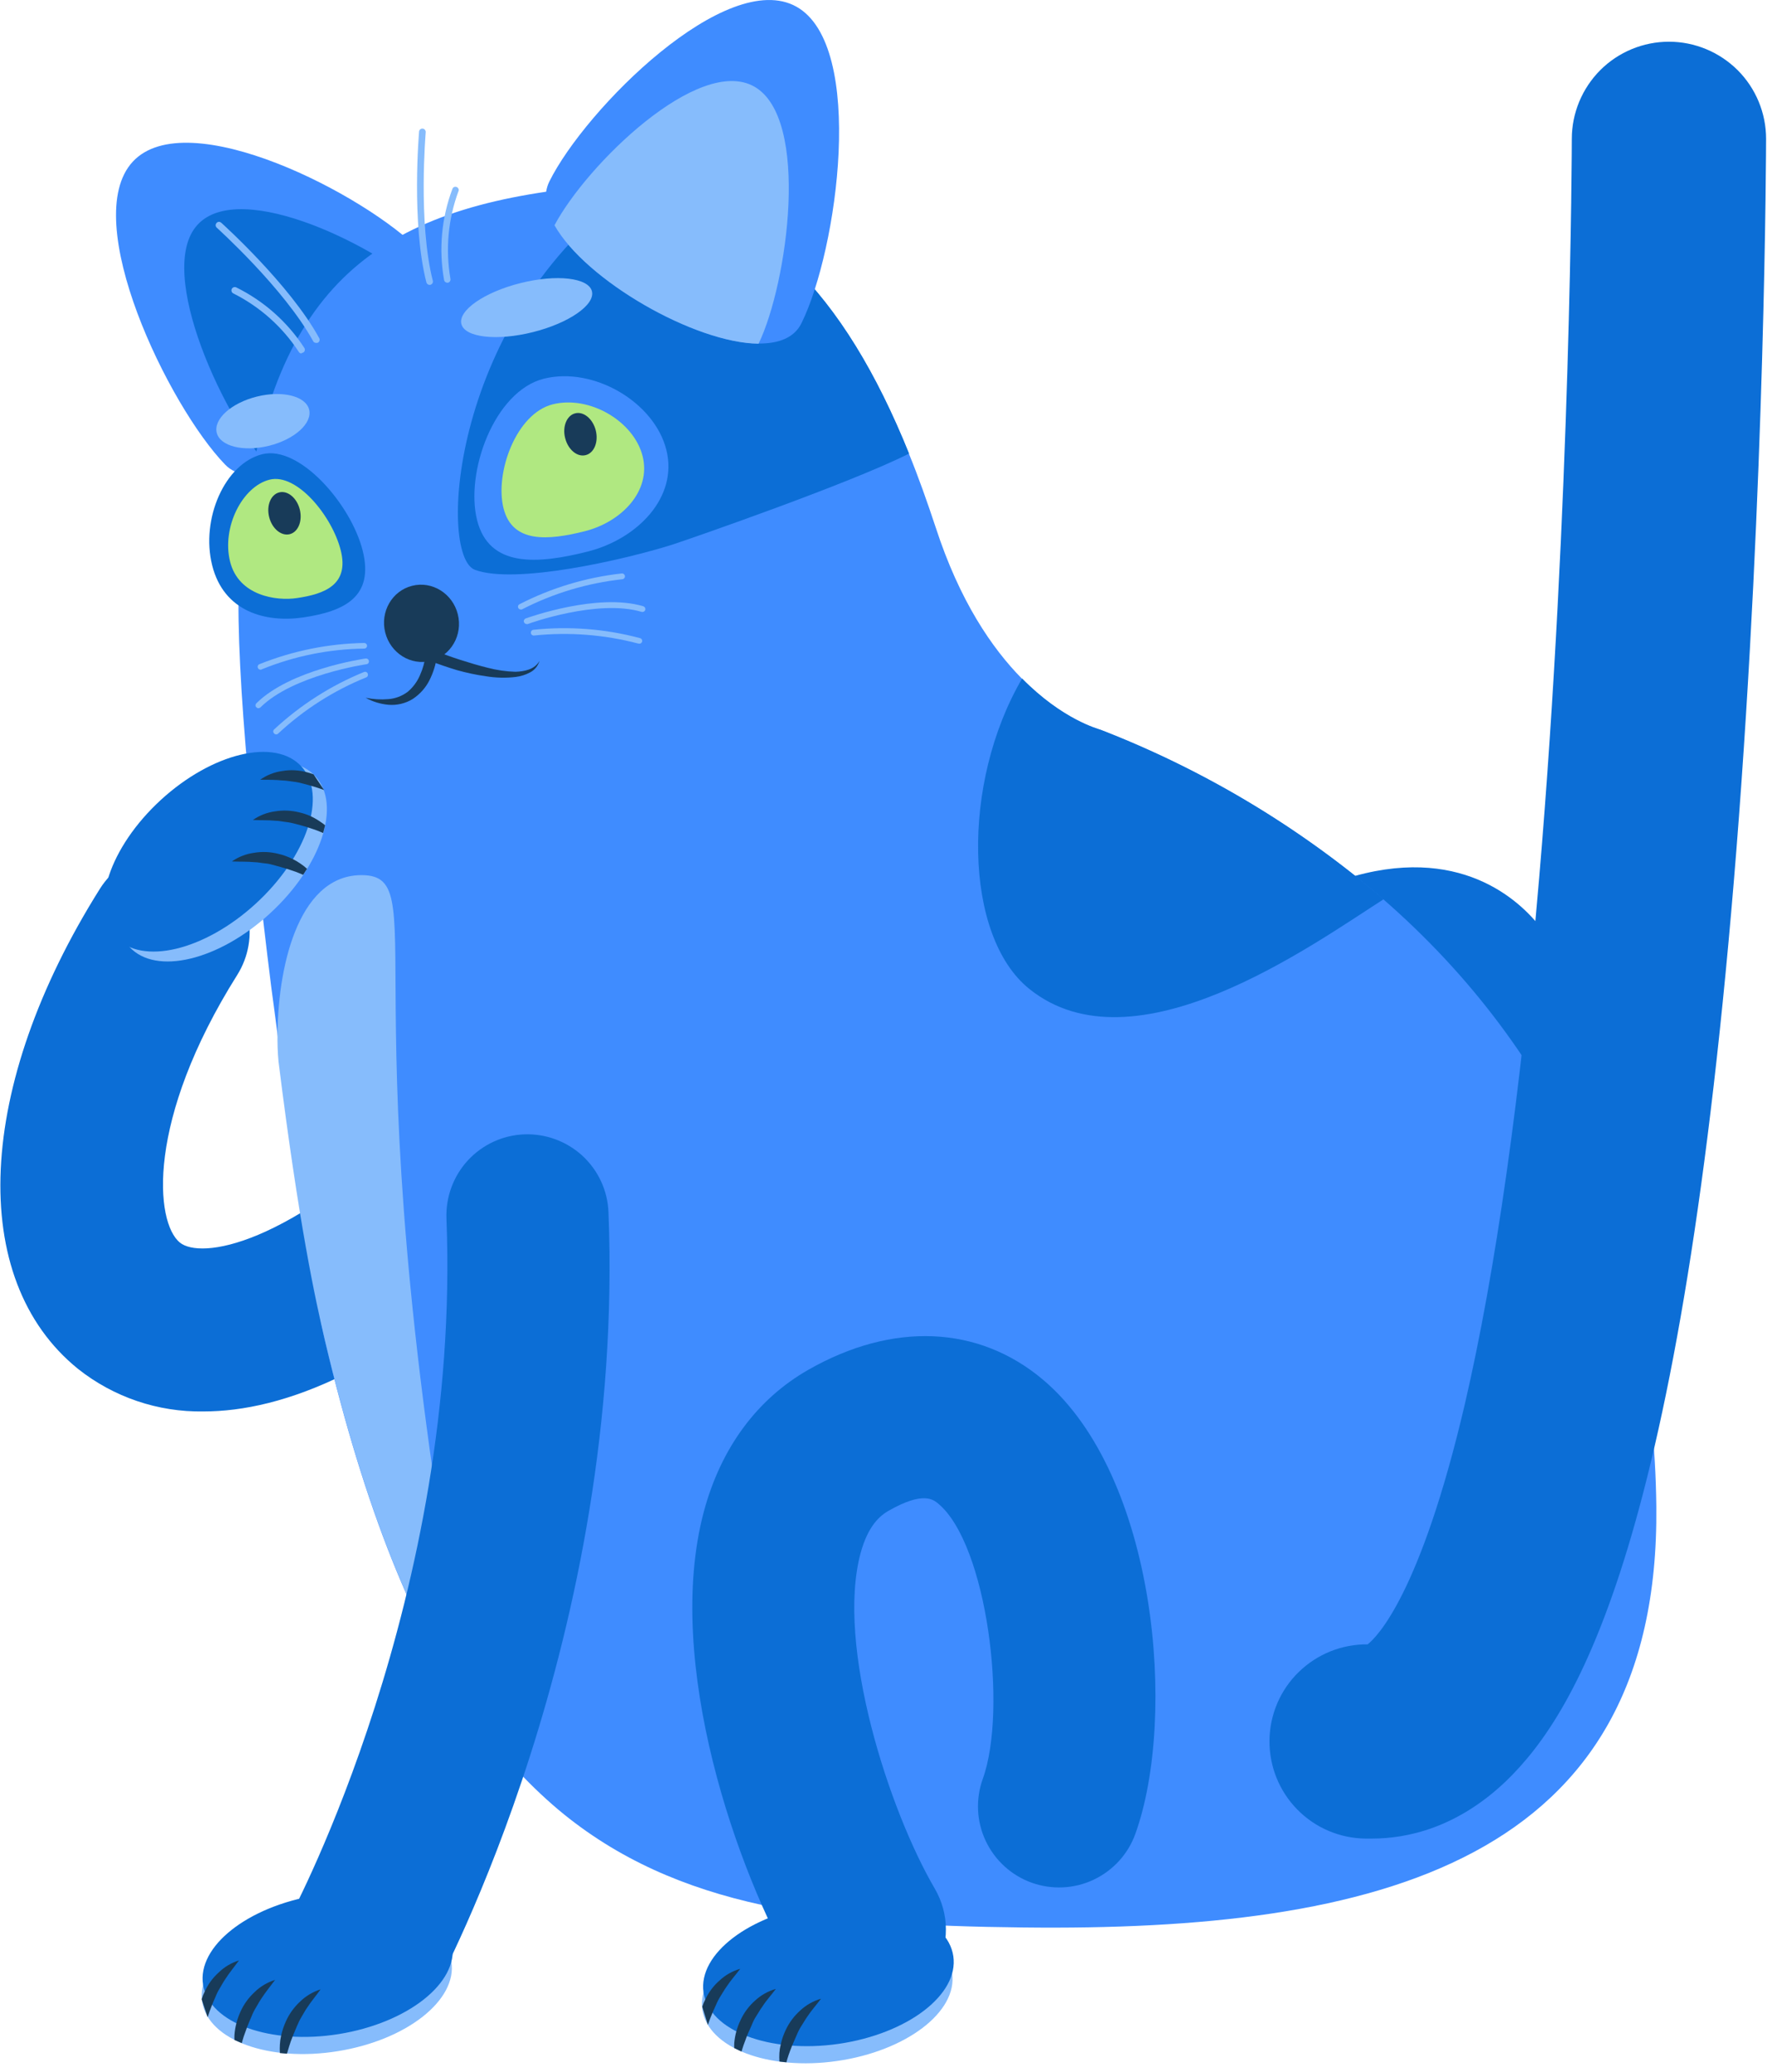 <svg width="195" height="228" viewBox="0 0 195 228" fill="none" xmlns="http://www.w3.org/2000/svg">
<path d="M144.079 170.59C142.209 170.59 140.379 170 138.859 168.9C137.339 167.8 136.209 166.26 135.609 164.48C132.359 154.74 125.859 125.74 134.609 108.5C137.599 102.62 142.209 98.54 147.969 96.72C160.569 92.71 167.249 99.1 169.539 102.06C181.619 117.56 169.079 153.66 163.609 162.49C162.439 164.38 160.599 165.77 158.459 166.38C156.319 166.99 154.029 166.77 152.039 165.78C151.289 167.24 150.149 168.46 148.749 169.31C147.349 170.16 145.739 170.61 144.109 170.62L144.079 170.59ZM155.609 113.28C154.839 113.32 154.089 113.48 153.369 113.73C152.879 113.88 151.719 114.25 150.529 116.6C146.919 123.7 147.809 138.15 150.149 149.62C152.649 143.59 154.499 137.31 155.649 130.88C157.629 119.86 156.389 114.67 155.609 113.28Z" fill="#0C6ED6"/>
<path d="M155.16 171.23C155.46 166.96 149.48 163.06 141.82 162.52C134.15 161.98 127.69 165.01 127.39 169.28C127.09 173.55 133.07 177.45 140.73 177.99C148.41 178.53 154.87 175.5 155.16 171.23Z" fill="#86BCFC"/>
<path d="M153.02 166.58C153.3 162.32 147.32 158.46 139.67 157.96C132.02 157.46 125.59 160.51 125.31 164.77C125.03 169.03 131.01 172.89 138.66 173.39C146.31 173.89 152.74 170.84 153.02 166.58Z" fill="#0C6ED6"/>
<path d="M131.869 173.91C131.919 173.6 131.989 173.29 132.079 172.99C132.169 172.69 132.279 172.39 132.409 172.1C132.649 171.58 132.939 171.08 133.299 170.63C133.839 169.92 134.519 169.32 135.299 168.88C136.059 168.43 136.909 168.16 137.789 168.1C137.119 168.68 136.449 169.15 135.909 169.71C135.609 169.97 135.359 170.28 135.089 170.54C134.819 170.81 134.579 171.12 134.349 171.44C134.119 171.76 133.849 172.11 133.609 172.48C133.369 172.85 133.219 173.08 133.029 173.4L132.609 174.16L131.869 173.91Z" fill="#183B59"/>
<path d="M127.32 171.42C127.35 171.25 127.4 171.07 127.45 170.89C127.57 170.47 127.74 170.07 127.94 169.69C128.55 168.48 129.5 167.47 130.67 166.78C131.43 166.33 132.28 166.07 133.16 166.01C132.49 166.59 131.82 167.06 131.28 167.62C130.99 167.88 130.73 168.19 130.46 168.45C130.19 168.71 129.95 169.03 129.72 169.35C129.49 169.67 129.2 170.06 128.96 170.42C128.72 170.78 128.59 171 128.41 171.3C128.23 171.6 128.16 171.74 128.04 171.97L127.32 171.42Z" fill="#183B59"/>
<path d="M124.811 166.25C124.961 166 125.121 165.77 125.301 165.54C125.841 164.83 126.521 164.24 127.301 163.8C128.061 163.34 128.911 163.08 129.791 163.03C129.121 163.6 128.451 164.07 127.911 164.64C127.611 164.9 127.361 165.2 127.081 165.47C126.811 165.74 126.571 166.04 126.351 166.37C126.131 166.69 125.971 166.87 125.801 167.13C125.531 167.51 125.281 167.91 125.031 168.32L124.811 166.25Z" fill="#183B59"/>
<path d="M24.771 51.12C26.011 52.4 27.861 52.5 29.971 51.79C36.651 49.57 45.941 39.33 47.341 32.49C47.741 30.55 47.511 28.89 46.411 27.75C40.171 21.32 20.581 11.35 14.611 17.79C8.641 24.23 18.551 44.69 24.771 51.12Z" fill="#3F8CFF"/>
<path d="M29.969 51.81C36.649 49.59 45.939 39.35 47.339 32.51C41.929 27.25 26.519 19.57 21.749 24.72C16.979 29.87 24.879 46.48 29.969 51.81Z" fill="#0C6ED6"/>
<path d="M22.38 155.31C17.38 155.39 12.51 153.74 8.59 150.63C-3.64 140.75 -2.67 119.52 11 97.79C12.26 95.79 14.26 94.37 16.57 93.84C18.88 93.31 21.3 93.73 23.3 94.99C25.3 96.25 26.72 98.25 27.25 100.56C27.78 102.87 27.36 105.29 26.1 107.29C16.05 123.27 17.06 134.52 19.8 136.73C22.02 138.53 31.56 137.4 46.89 122.42C47.73 121.6 48.72 120.96 49.81 120.52C50.9 120.08 52.06 119.87 53.23 119.88C54.4 119.89 55.56 120.14 56.64 120.6C57.72 121.06 58.69 121.73 59.51 122.57C60.33 123.41 60.97 124.4 61.41 125.49C61.85 126.58 62.06 127.74 62.05 128.91C62.04 130.08 61.79 131.24 61.33 132.32C60.87 133.4 60.2 134.37 59.36 135.19C43.27 150.92 31.04 155.31 22.38 155.31Z" fill="#0C6ED6"/>
<path d="M160.25 161.94C160.58 162.32 153.72 163.94 143.93 165.95C143.67 167.36 143.54 168.78 143.52 170.21C143.79 191.18 180.86 158.96 160.25 161.94Z" fill="#3F8CFF"/>
<path d="M182.271 165.8C182.661 204.89 151.641 212.55 112.551 212.09C91.181 211.86 74.481 210.05 61.441 199.13C57.871 196.11 54.731 192.62 52.091 188.76C45.521 179.32 40.151 166.08 35.761 147.54C34.821 143.58 32.591 129.51 30.521 113.68C30.301 112.01 30.091 110.34 29.851 108.62C27.571 90.379 25.711 70.99 26.381 62.489C28.621 34.239 38.841 24.189 60.221 21.079C63.271 20.61 66.371 20.52 69.441 20.809C83.171 22.189 92.821 32.16 100.021 49.919C101.061 52.459 102.021 55.179 102.971 58.039C105.611 66.15 109.171 71.34 112.441 74.659C116.891 79.18 120.801 80.2 121.081 80.299C132.441 84.71 142.981 91.01 152.221 98.95C171.461 115.7 181.991 138.74 182.271 165.8Z" fill="#3F8CFF"/>
<path d="M150.97 202.31H150.27C147.44 202.28 144.73 201.13 142.75 199.1C140.77 197.08 139.67 194.35 139.7 191.51C139.73 188.68 140.88 185.97 142.91 183.99C144.94 182.01 147.66 180.91 150.5 180.94C151.53 180.13 156.3 175.42 161.19 154.54C164.59 139.91 167.35 120.41 169.38 96.58C172.87 55.54 172.97 15.68 172.97 15.28C172.97 12.45 174.1 9.73 176.1 7.72C178.1 5.72 180.82 4.59 183.66 4.59C186.49 4.59 189.21 5.72 191.22 7.72C193.22 9.72 194.35 12.44 194.35 15.28C194.35 15.65 194.27 53.35 191.08 93.54C185.07 169.27 173.71 188.28 165.74 195.98C160.34 201.14 154.85 202.31 150.97 202.31Z" fill="#0C6ED6"/>
<path d="M95.19 221.27C93.63 221.27 92.1 220.86 90.75 220.09C89.4 219.32 88.27 218.2 87.48 216.86C81.23 206.17 72.99 183.04 77.46 166.31C79.34 159.32 83.32 153.93 88.98 150.71C98.26 145.43 107.68 145.83 114.78 151.82C127.32 162.39 129.55 189 124.94 201.79C124.14 204.02 122.48 205.83 120.34 206.84C118.2 207.85 115.74 207.96 113.52 207.16C111.29 206.36 109.48 204.7 108.47 202.56C107.46 200.42 107.35 197.96 108.15 195.74C110.9 188.12 108.62 169.98 103.28 165.48C102.7 164.99 101.6 164.07 97.8 166.23C96.87 166.76 95.54 167.83 94.7 170.91C91.98 181.07 97.81 199.18 102.87 207.82C103.66 209.18 104.09 210.72 104.09 212.29C104.1 213.86 103.69 215.41 102.91 216.77C102.13 218.13 101 219.27 99.64 220.06C98.28 220.85 96.74 221.27 95.17 221.27H95.19Z" fill="#0C6ED6"/>
<path d="M92.139 226.78C99.729 225.68 105.389 221.37 104.779 217.14C104.169 212.91 97.519 210.37 89.929 211.47C82.339 212.57 76.679 216.88 77.289 221.11C77.899 225.34 84.549 227.88 92.139 226.78Z" fill="#86BCFC"/>
<path d="M92.27 224.9C99.86 223.8 105.52 219.49 104.91 215.26C104.3 211.03 97.65 208.49 90.06 209.59C82.47 210.69 76.81 215 77.42 219.23C78.03 223.45 84.68 225.99 92.27 224.9Z" fill="#0C6ED6"/>
<path d="M85.769 226.84C85.749 226.53 85.749 226.21 85.769 225.9C85.789 225.59 85.839 225.27 85.919 224.96C86.039 224.4 86.229 223.85 86.479 223.34C86.859 222.53 87.409 221.81 88.079 221.21C88.729 220.61 89.499 220.18 90.349 219.93C89.819 220.64 89.279 221.23 88.849 221.89C88.619 222.21 88.429 222.56 88.219 222.88C88.009 223.2 87.829 223.55 87.679 223.92C87.529 224.29 87.329 224.69 87.169 225.09C87.009 225.49 86.909 225.76 86.789 226.1C86.669 226.44 86.619 226.65 86.539 226.93L85.769 226.84Z" fill="#183B59"/>
<path d="M80.8 225.36C80.79 225.18 80.79 225 80.8 224.81C80.841 224.38 80.91 223.95 81.031 223.53C81.15 223.09 81.311 222.66 81.51 222.25C81.891 221.44 82.43 220.72 83.1 220.13C83.751 219.53 84.531 219.09 85.38 218.85C84.85 219.56 84.3 220.15 83.88 220.82C83.641 221.13 83.46 221.49 83.251 221.8C83.04 222.11 82.861 222.47 82.721 222.84C82.57 223.21 82.35 223.64 82.191 224.05C82.031 224.46 81.941 224.72 81.831 225.02C81.721 225.32 81.68 225.51 81.6 225.75L80.8 225.36Z" fill="#183B59"/>
<path d="M77.279 220.81C77.369 220.54 77.479 220.27 77.609 220.02C77.989 219.22 78.519 218.5 79.189 217.92C79.829 217.32 80.609 216.88 81.459 216.64C80.929 217.34 80.389 217.94 79.959 218.6C79.729 218.91 79.539 219.27 79.329 219.59C79.119 219.91 78.939 220.26 78.789 220.62C78.639 220.98 78.519 221.19 78.409 221.47C78.219 221.9 78.059 222.34 77.899 222.81L77.279 220.81Z" fill="#183B59"/>
<path d="M52.099 188.75C45.529 179.31 40.159 166.07 35.769 147.53C34.729 143.16 32.869 134.63 30.649 116.81C30.549 115.77 30.519 114.72 30.539 113.68C30.629 105.78 33.099 95.88 40.219 96.31C47.879 96.8 37.549 111.46 52.099 188.75Z" fill="#86BCFC"/>
<path d="M39.849 223.91C38.299 223.91 36.789 223.5 35.439 222.73C34.099 221.96 32.979 220.86 32.189 219.53C31.399 218.2 30.969 216.69 30.939 215.14C30.909 213.59 31.279 212.07 32.019 210.71C32.209 210.37 50.769 175.48 49.129 134.09C49.039 131.73 49.889 129.42 51.489 127.68C53.099 125.94 55.329 124.91 57.689 124.82C60.049 124.73 62.359 125.58 64.099 127.18C65.839 128.79 66.869 131.02 66.959 133.38C68.819 179.83 48.569 217.64 47.709 219.23C46.939 220.64 45.799 221.82 44.419 222.64C43.029 223.47 41.459 223.91 39.849 223.91Z" fill="#0C6ED6"/>
<path d="M37.189 225.7C44.759 224.48 50.349 220.07 49.669 215.85C48.989 211.63 42.299 209.21 34.729 210.43C27.159 211.65 21.569 216.06 22.249 220.28C22.929 224.5 29.619 226.93 37.189 225.7Z" fill="#86BCFC"/>
<path d="M37.289 223.82C44.859 222.6 50.449 218.19 49.769 213.97C49.089 209.75 42.399 207.33 34.829 208.55C27.259 209.77 21.669 214.18 22.349 218.4C23.029 222.61 29.719 225.04 37.289 223.82Z" fill="#0C6ED6"/>
<path d="M30.8 225.91C30.78 225.6 30.78 225.28 30.8 224.97C30.82 224.65 30.86 224.34 30.93 224.03C31.05 223.47 31.23 222.92 31.47 222.4C31.84 221.58 32.37 220.85 33.03 220.24C33.67 219.62 34.44 219.17 35.28 218.9C34.77 219.62 34.23 220.24 33.81 220.9C33.58 221.22 33.4 221.57 33.2 221.9C33 222.23 32.83 222.57 32.68 222.94C32.53 223.31 32.35 223.71 32.19 224.12C32.03 224.53 31.94 224.79 31.83 225.14C31.72 225.49 31.66 225.7 31.58 225.98L30.8 225.91Z" fill="#183B59"/>
<path d="M25.8 224.47C25.791 224.29 25.791 224.1 25.8 223.92C25.831 223.49 25.901 223.06 26.011 222.64C26.12 222.2 26.28 221.77 26.46 221.36C26.831 220.54 27.36 219.81 28.02 219.2C28.651 218.58 29.43 218.12 30.27 217.86C29.75 218.57 29.221 219.2 28.8 219.86C28.57 220.18 28.39 220.53 28.191 220.86C27.98 221.19 27.82 221.53 27.671 221.9C27.52 222.27 27.32 222.7 27.171 223.11C27.02 223.52 26.93 223.78 26.82 224.09C26.71 224.4 26.68 224.58 26.61 224.82L25.8 224.47Z" fill="#183B59"/>
<path d="M22.189 219.99C22.279 219.71 22.379 219.45 22.509 219.19C22.869 218.38 23.39 217.65 24.049 217.06C24.68 216.44 25.45 215.98 26.299 215.72C25.779 216.43 25.25 217.06 24.829 217.72C24.599 218.04 24.419 218.39 24.22 218.72C24.009 219.05 23.849 219.39 23.699 219.76C23.549 220.13 23.439 220.33 23.329 220.63C23.149 221.06 23 221.51 22.849 221.97L22.189 219.99Z" fill="#183B59"/>
<path d="M152.26 98.95C144.35 104.01 124.83 118.15 113.25 108.8C106.06 102.99 105.74 86.19 112.48 74.66C116.93 79.18 120.84 80.2 121.12 80.3C132.48 84.7 143.01 91.01 152.26 98.95Z" fill="#0C6ED6"/>
<path d="M100.04 49.91C93.55 53.19 76.03 59.26 73.99 59.93C68.57 61.63 56.66 64.34 52.26 62.7C48.11 61.13 49.65 34.81 69.47 20.84C83.21 22.2 92.88 32.15 100.04 49.91Z" fill="#0C6ED6"/>
<path d="M73.32 49.47C74.66 54.72 70.13 59.33 64.64 60.7C59.14 62.08 53.82 62.49 52.5 57.23C51.18 51.97 54.38 43.05 59.85 41.67C65.32 40.31 71.99 44.24 73.32 49.47Z" fill="#3F8CFF"/>
<path d="M70.719 50.2C71.679 54.06 68.369 57.45 64.329 58.46C60.299 59.47 56.379 59.8 55.409 55.92C54.439 52.04 56.789 45.5 60.829 44.49C64.869 43.48 69.749 46.34 70.719 50.2Z" fill="#B0E881"/>
<path d="M64.451 50.08C65.38 49.85 65.88 48.63 65.561 47.36C65.24 46.09 64.231 45.25 63.3 45.48C62.37 45.71 61.87 46.93 62.191 48.2C62.511 49.48 63.52 50.32 64.451 50.08Z" fill="#183B59"/>
<path d="M23.349 62.21C24.629 67.33 29.259 68.56 33.439 67.93C37.889 67.26 41.189 65.68 39.909 60.58C38.629 55.48 32.949 48.96 28.859 49.98C24.749 51.01 22.069 57.1 23.349 62.21Z" fill="#0C6ED6"/>
<path d="M25.32 61.8C26.26 65.57 30.43 66.15 32.67 65.81C35.74 65.36 38.44 64.34 37.5 60.57C36.56 56.8 32.67 52.03 29.67 52.78C26.66 53.53 24.38 58.04 25.32 61.8Z" fill="#B0E881"/>
<path d="M47.42 72.72C49.62 72.17 50.95 69.87 50.38 67.59C49.81 65.31 47.56 63.9 45.35 64.46C43.15 65.01 41.82 67.31 42.39 69.59C42.96 71.87 45.21 73.28 47.42 72.72Z" fill="#183B59"/>
<path d="M59.37 72.72C59.29 72.99 59.16 73.24 58.99 73.45C58.81 73.67 58.6 73.85 58.35 73.98C57.85 74.25 57.31 74.42 56.75 74.49C55.66 74.62 54.55 74.59 53.46 74.41C52.39 74.26 51.33 74.03 50.29 73.74C49.25 73.43 48.23 73.07 47.22 72.69L48.09 72.16C47.97 73.09 47.69 73.99 47.27 74.83C46.85 75.68 46.2 76.4 45.41 76.92C44.61 77.41 43.67 77.63 42.74 77.55C41.86 77.47 41.01 77.21 40.24 76.78C41.06 76.95 41.9 77 42.74 76.93C43.51 76.87 44.25 76.59 44.87 76.12C45.45 75.63 45.91 75.01 46.21 74.31C46.53 73.6 46.74 72.85 46.84 72.07L46.93 71.22L47.72 71.54C48.67 71.93 49.66 72.29 50.66 72.61C51.66 72.93 52.66 73.23 53.67 73.48C54.67 73.74 55.69 73.89 56.72 73.92C57.7 73.88 58.82 73.69 59.37 72.72Z" fill="#183B59"/>
<path d="M57.33 67.07C57.26 67.07 57.19 67.05 57.13 67.01C57.07 66.97 57.03 66.909 57.01 66.84C56.99 66.769 57 66.7 57.03 66.629C57.06 66.56 57.11 66.51 57.18 66.48C60.69 64.68 64.51 63.53 68.43 63.1C68.51 63.09 68.6 63.12 68.66 63.18C68.72 63.23 68.77 63.31 68.77 63.4C68.78 63.48 68.75 63.57 68.69 63.63C68.63 63.69 68.56 63.74 68.47 63.74C64.63 64.16 60.9 65.28 57.47 67.04C57.44 67.06 57.39 67.07 57.33 67.07Z" fill="#86BCFC"/>
<path d="M70.311 70.81C70.281 70.82 70.251 70.82 70.221 70.81C66.49 69.83 62.611 69.53 58.77 69.93C58.73 69.94 58.691 69.93 58.651 69.92C58.611 69.91 58.571 69.89 58.541 69.87C58.511 69.84 58.48 69.81 58.461 69.78C58.441 69.74 58.431 69.7 58.42 69.66C58.41 69.58 58.431 69.49 58.48 69.42C58.531 69.35 58.611 69.31 58.691 69.3C62.62 68.89 66.591 69.19 70.4 70.21C70.481 70.22 70.561 70.27 70.611 70.33C70.66 70.4 70.68 70.48 70.671 70.56C70.66 70.64 70.611 70.72 70.55 70.77C70.481 70.82 70.4 70.84 70.32 70.83V70.81H70.311Z" fill="#86BCFC"/>
<path d="M57.961 68.67C57.891 68.67 57.831 68.65 57.781 68.61C57.731 68.57 57.691 68.52 57.661 68.46C57.641 68.42 57.641 68.38 57.641 68.34C57.641 68.3 57.651 68.26 57.671 68.22C57.691 68.18 57.711 68.15 57.741 68.12C57.771 68.09 57.811 68.07 57.851 68.05C58.171 67.94 65.761 65.21 70.791 66.71C70.871 66.74 70.941 66.79 70.981 66.87C71.021 66.94 71.031 67.03 71.011 67.11C71.001 67.15 70.981 67.19 70.951 67.22C70.921 67.25 70.891 67.28 70.851 67.3C70.811 67.32 70.771 67.33 70.731 67.34C70.691 67.34 70.651 67.34 70.611 67.33C65.781 65.88 58.151 68.62 58.081 68.67C58.031 68.67 58.001 68.68 57.961 68.67Z" fill="#86BCFC"/>
<path d="M28.69 73.69C28.61 73.69 28.54 73.67 28.48 73.63C28.42 73.58 28.38 73.52 28.36 73.44C28.34 73.36 28.36 73.29 28.39 73.22C28.43 73.15 28.49 73.1 28.56 73.08C32.23 71.61 36.13 70.82 40.08 70.75C40.12 70.75 40.16 70.76 40.2 70.77C40.24 70.79 40.27 70.81 40.3 70.84C40.33 70.87 40.35 70.91 40.37 70.94C40.39 70.98 40.39 71.02 40.39 71.06C40.39 71.1 40.38 71.14 40.37 71.18C40.35 71.22 40.33 71.25 40.3 71.28C40.27 71.31 40.23 71.33 40.19 71.35C40.15 71.36 40.11 71.37 40.07 71.37C36.21 71.42 32.39 72.19 28.81 73.65C28.77 73.69 28.73 73.69 28.69 73.69Z" fill="#86BCFC"/>
<path d="M30.39 80.81C30.33 80.81 30.27 80.79 30.21 80.75C30.16 80.71 30.12 80.66 30.09 80.61C30.07 80.55 30.06 80.49 30.07 80.43C30.08 80.37 30.11 80.31 30.16 80.27C33.05 77.58 36.41 75.43 40.07 73.94C40.11 73.93 40.15 73.92 40.19 73.92C40.23 73.92 40.27 73.93 40.31 73.95C40.35 73.97 40.38 73.99 40.41 74.02C40.44 74.05 40.46 74.09 40.47 74.13C40.5 74.21 40.5 74.3 40.47 74.37C40.44 74.45 40.37 74.51 40.29 74.54C36.71 75.99 33.43 78.09 30.61 80.72C30.56 80.78 30.47 80.81 30.39 80.81Z" fill="#86BCFC"/>
<path d="M28.429 77.93C28.389 77.93 28.339 77.919 28.309 77.9C28.269 77.879 28.239 77.859 28.209 77.829C28.179 77.799 28.159 77.769 28.139 77.73C28.119 77.689 28.119 77.65 28.119 77.609C28.119 77.57 28.129 77.529 28.139 77.49C28.159 77.45 28.179 77.419 28.209 77.389C31.939 73.689 39.909 72.51 40.229 72.46C40.309 72.45 40.399 72.469 40.469 72.519C40.539 72.57 40.579 72.65 40.599 72.73C40.609 72.809 40.589 72.9 40.539 72.969C40.489 73.04 40.409 73.079 40.329 73.09C40.249 73.09 32.229 74.29 28.659 77.84C28.589 77.9 28.509 77.93 28.429 77.93Z" fill="#86BCFC"/>
<path d="M47.271 31.35C47.191 31.35 47.111 31.32 47.051 31.27C46.991 31.22 46.941 31.15 46.921 31.07C45.251 24.53 46.111 14.54 46.121 14.44C46.141 14.35 46.191 14.27 46.261 14.22C46.331 14.17 46.421 14.14 46.511 14.15C46.601 14.16 46.691 14.2 46.751 14.27C46.811 14.34 46.851 14.42 46.851 14.52C46.851 14.61 45.991 24.49 47.631 30.9C47.651 30.99 47.641 31.09 47.591 31.17C47.541 31.25 47.461 31.31 47.371 31.34L47.271 31.35Z" fill="#86BCFC"/>
<path d="M49.23 31.11C49.15 31.11 49.06 31.08 49 31.03C48.93 30.98 48.89 30.9 48.87 30.82C48.27 27.46 48.58 24 49.78 20.8C49.79 20.75 49.82 20.71 49.85 20.67C49.88 20.63 49.92 20.6 49.97 20.58C50.01 20.56 50.06 20.55 50.11 20.55C50.16 20.55 50.21 20.56 50.26 20.58C50.31 20.6 50.35 20.63 50.38 20.66C50.41 20.7 50.44 20.74 50.46 20.78C50.48 20.83 50.49 20.88 50.48 20.93C50.48 20.98 50.47 21.03 50.44 21.07C49.31 24.14 49.01 27.46 49.57 30.68C49.59 30.77 49.57 30.87 49.52 30.95C49.47 31.03 49.38 31.09 49.29 31.11H49.23Z" fill="#86BCFC"/>
<path d="M34.781 37.73C34.711 37.73 34.651 37.71 34.59 37.68C34.531 37.65 34.49 37.6 34.461 37.54C31.27 31.74 23.91 25.11 23.84 25.04C23.811 25.01 23.78 24.97 23.761 24.92C23.741 24.88 23.73 24.83 23.73 24.78C23.73 24.73 23.741 24.68 23.761 24.64C23.78 24.6 23.811 24.56 23.84 24.52C23.87 24.49 23.91 24.46 23.96 24.44C24 24.42 24.05 24.41 24.101 24.41C24.151 24.41 24.201 24.42 24.241 24.44C24.28 24.46 24.32 24.49 24.36 24.52C24.43 24.59 31.89 31.29 35.13 37.21C35.151 37.25 35.17 37.3 35.17 37.34C35.181 37.39 35.17 37.44 35.16 37.48C35.151 37.53 35.12 37.57 35.1 37.61C35.071 37.65 35.031 37.68 34.99 37.7C34.91 37.74 34.85 37.75 34.781 37.73Z" fill="#86BCFC"/>
<path d="M33.191 38.9C33.131 38.9 33.071 38.88 33.011 38.85C32.961 38.82 32.911 38.78 32.881 38.72C31.091 35.98 28.611 33.76 25.681 32.29C25.641 32.27 25.601 32.24 25.561 32.2C25.531 32.16 25.501 32.12 25.491 32.08C25.471 32.03 25.471 31.99 25.471 31.94C25.471 31.89 25.481 31.84 25.501 31.8C25.521 31.76 25.551 31.72 25.591 31.68C25.631 31.65 25.671 31.62 25.711 31.61C25.761 31.59 25.801 31.59 25.851 31.59C25.901 31.59 25.951 31.6 25.991 31.62C29.051 33.13 31.651 35.44 33.501 38.3C33.531 38.36 33.551 38.42 33.551 38.48C33.551 38.54 33.531 38.61 33.501 38.66C33.471 38.72 33.421 38.76 33.371 38.79C33.311 38.82 33.251 38.84 33.191 38.84V38.9Z" fill="#86BCFC"/>
<path d="M58.63 36.55C62.6 35.56 65.51 33.54 65.14 32.05C64.77 30.56 61.25 30.15 57.28 31.15C53.31 32.14 50.4 34.16 50.77 35.65C51.15 37.14 54.67 37.54 58.63 36.55Z" fill="#86BCFC"/>
<path d="M29.609 49.05C32.419 48.35 34.389 46.57 34.019 45.07C33.649 43.58 31.069 42.94 28.259 43.64C25.449 44.34 23.479 46.12 23.849 47.62C24.219 49.11 26.799 49.75 29.609 49.05Z" fill="#86BCFC"/>
<path d="M31.88 58.78C32.81 58.55 33.31 57.33 32.99 56.06C32.67 54.79 31.66 53.95 30.73 54.18C29.8 54.41 29.3 55.63 29.62 56.9C29.94 58.17 30.95 59.01 31.88 58.78Z" fill="#183B59"/>
<path d="M88.199 35.56C87.419 37.16 85.699 37.82 83.469 37.8C76.459 37.74 64.449 30.85 61.009 24.77C60.029 23.05 59.749 21.43 60.449 19.98C64.419 11.97 79.989 -3.56 87.649 0.74C95.309 5.04 92.169 27.54 88.199 35.56Z" fill="#3F8CFF"/>
<path d="M83.48 37.82C76.469 37.76 64.46 30.87 61.02 24.79C64.559 18.11 76.87 6.09 82.99 9.52C89.2 13.01 86.68 31.18 83.48 37.82Z" fill="#86BCFC"/>
<path d="M29.711 100.51C35.361 95.32 37.601 88.57 34.711 85.42C31.821 82.27 24.901 83.93 19.251 89.11C13.601 94.3 11.361 101.05 14.251 104.2C17.141 107.35 24.061 105.7 29.711 100.51Z" fill="#86BCFC"/>
<path d="M28.16 99.42C33.81 94.23 36.05 87.48 33.16 84.33C30.27 81.18 23.35 82.84 17.7 88.02C12.05 93.21 9.81 99.96 12.7 103.11C15.59 106.26 22.51 104.61 28.16 99.42Z" fill="#0C6ED6"/>
<path d="M33.789 95.6C33.559 95.39 33.309 95.19 33.05 95.02C32.789 94.84 32.52 94.68 32.239 94.54C31.73 94.28 31.18 94.08 30.619 93.95C29.75 93.73 28.84 93.69 27.95 93.84C27.079 93.96 26.239 94.28 25.52 94.79C26.399 94.83 27.2 94.79 27.989 94.87C28.38 94.87 28.77 94.97 29.16 95C29.549 95.03 29.919 95.13 30.299 95.24C30.669 95.35 31.119 95.46 31.529 95.59L32.55 95.93L33.359 96.26L33.789 95.6Z" fill="#183B59"/>
<path d="M35.78 90.81C35.64 90.69 35.5 90.59 35.35 90.49C34.99 90.23 34.61 90.01 34.21 89.82C33.8 89.63 33.37 89.49 32.93 89.39C32.06 89.17 31.15 89.13 30.26 89.28C29.39 89.4 28.55 89.72 27.83 90.23C28.71 90.27 29.51 90.23 30.3 90.31C30.7 90.31 31.09 90.41 31.47 90.45C31.85 90.49 32.23 90.58 32.61 90.68C32.99 90.79 33.46 90.9 33.87 91.04C34.28 91.18 34.54 91.25 34.85 91.37C35.16 91.49 35.32 91.56 35.56 91.66L35.78 90.81Z" fill="#183B59"/>
<path d="M34.499 85.2C34.229 85.1 33.959 85.02 33.679 84.95C32.819 84.73 31.929 84.69 31.059 84.84C30.179 84.96 29.349 85.29 28.629 85.8C29.509 85.8 30.309 85.8 31.109 85.88C31.499 85.88 31.879 85.97 32.269 86.01C32.659 86.05 33.029 86.14 33.409 86.24C33.779 86.35 34.019 86.39 34.319 86.49C34.769 86.62 35.219 86.77 35.659 86.93L34.499 85.2Z" fill="#183B59"/>
</svg>
